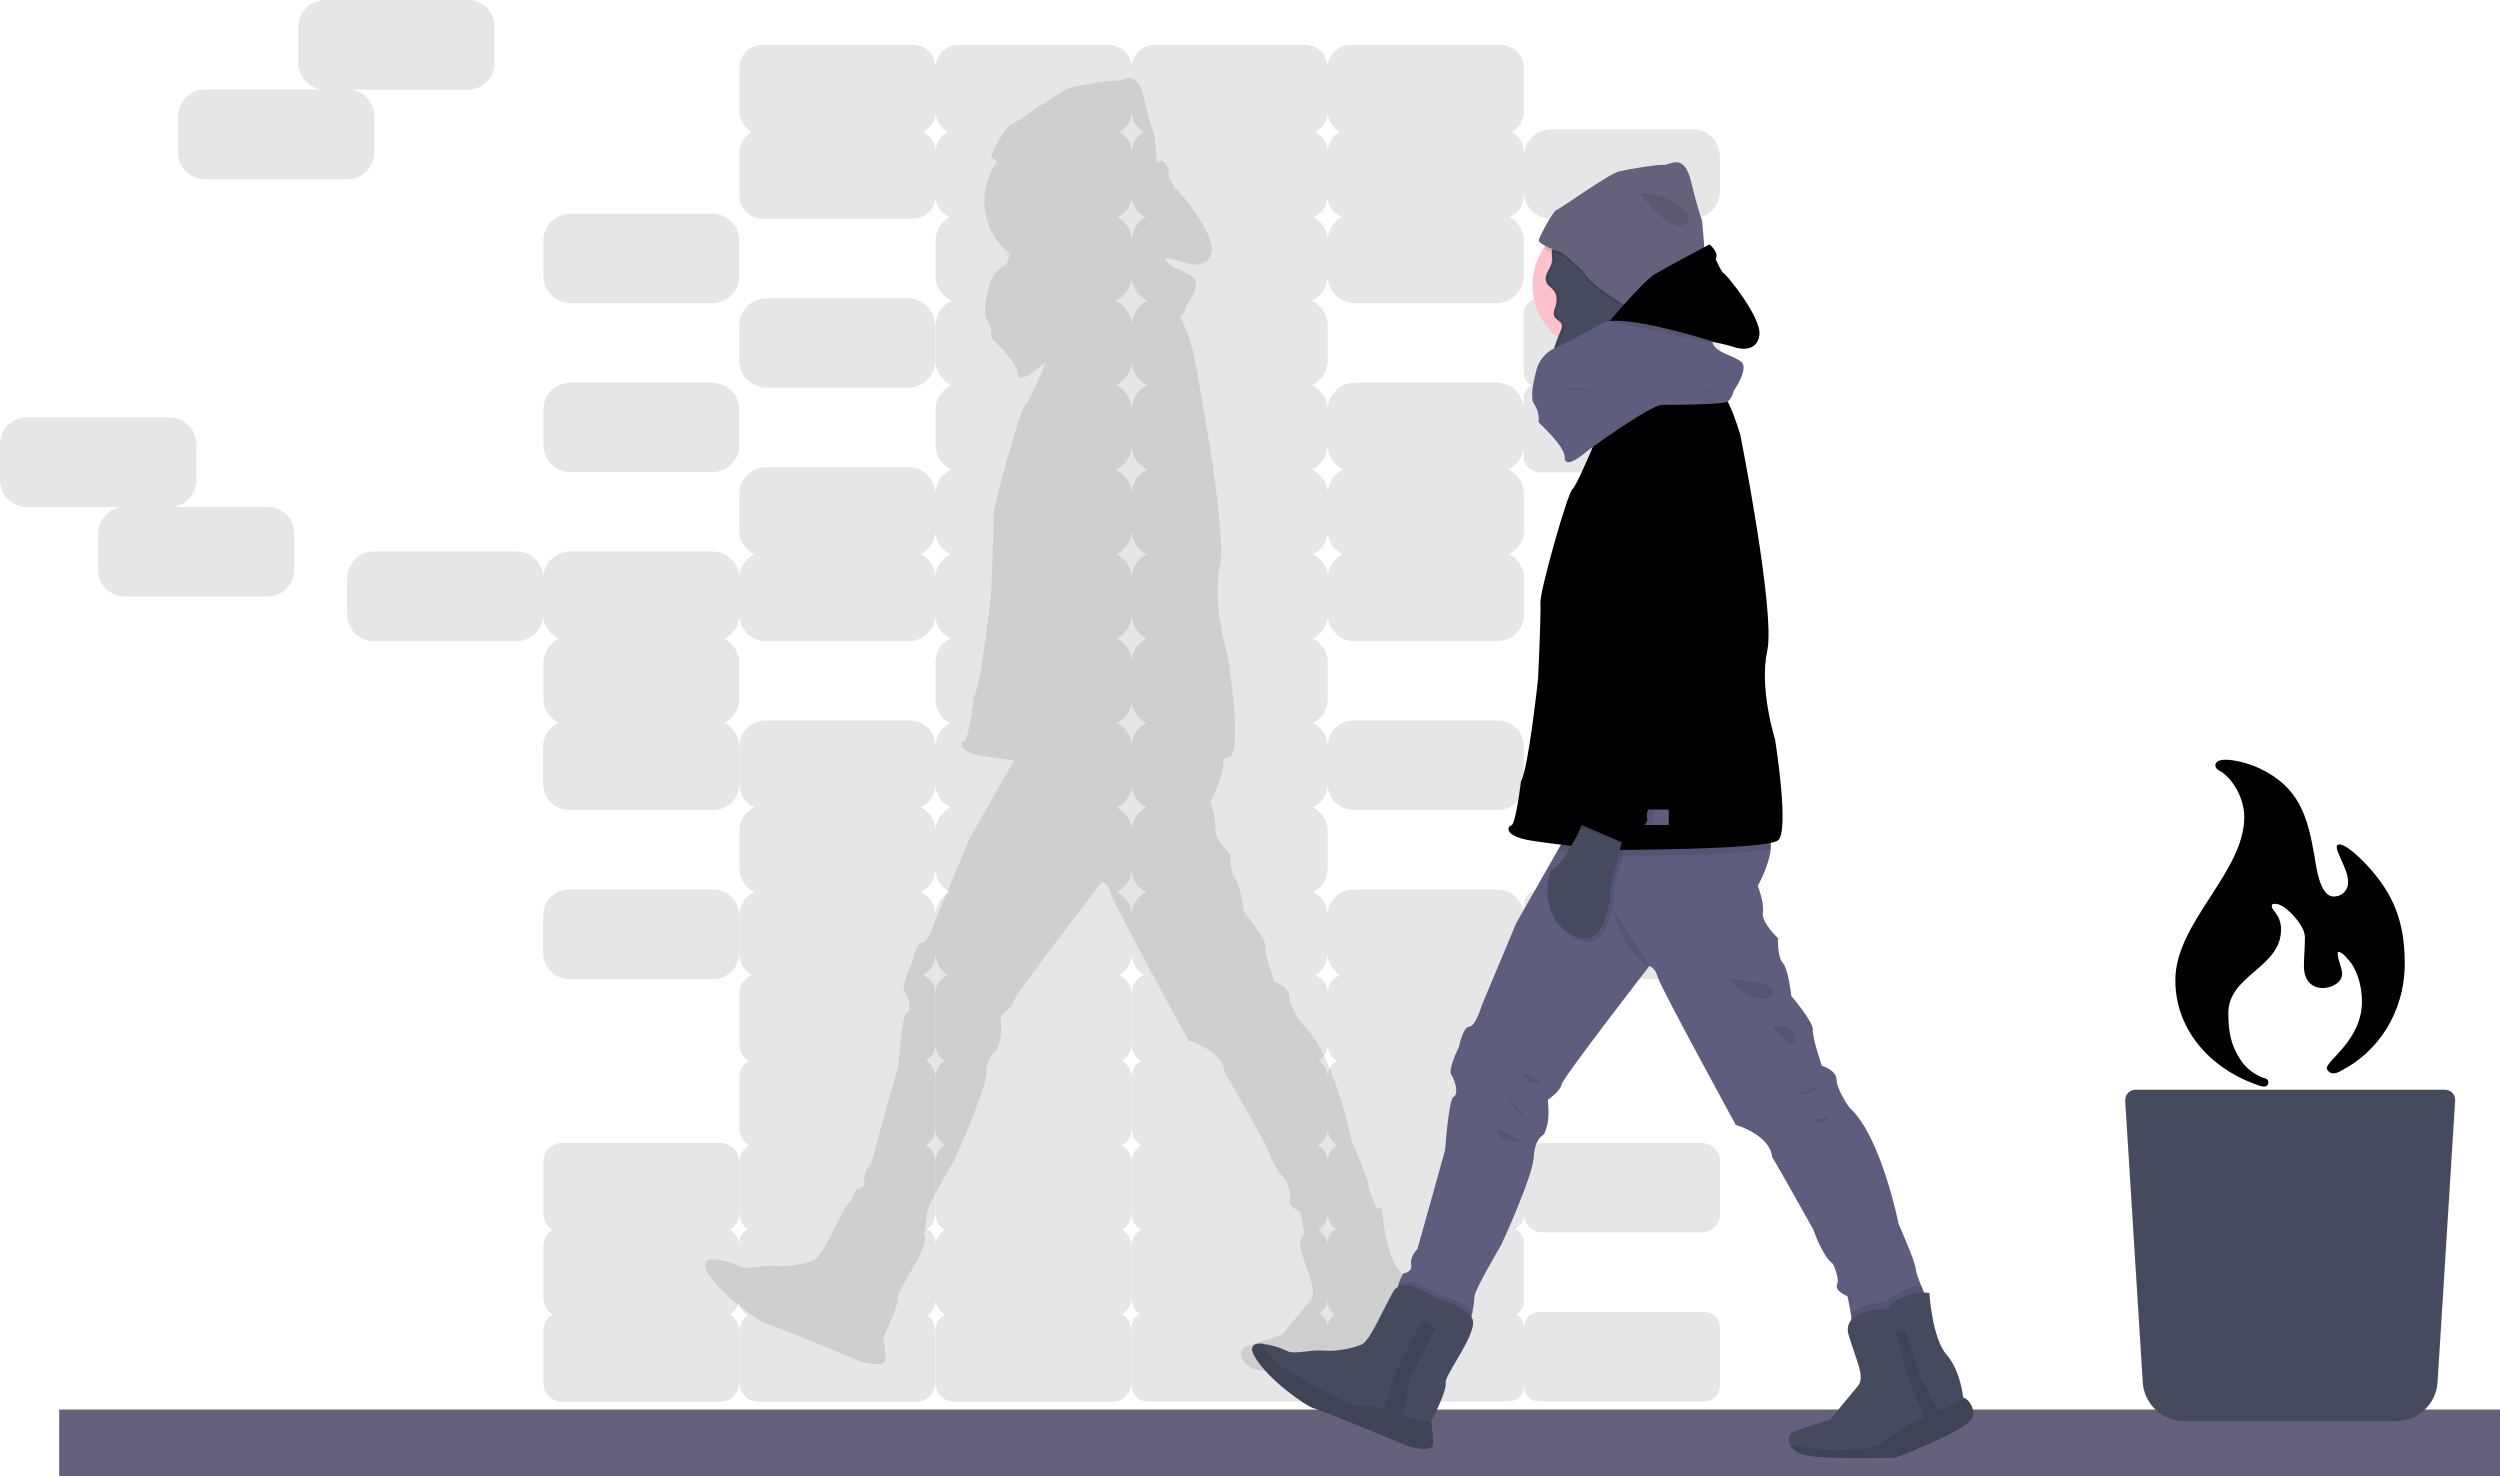 <?xml version="1.0" encoding="utf-8"?>
<!-- Generator: Adobe Illustrator 22.1.0, SVG Export Plug-In . SVG Version: 6.00 Build 0)  -->
<svg version="1.1" id="图层_1" xmlns="http://www.w3.org/2000/svg" xmlns:xlink="http://www.w3.org/1999/xlink" x="0px" y="0px"
	 viewBox="0 0 1081.2 638.5" enable-background="new 0 0 1081.2 638.5" xml:space="preserve">
<path fill="#65617D" d="M25.6,609.6h1055.6v28.9H25.6V609.6z"/>
<path opacity="0.1" d="M329.7,19.4h65c5.5,0,9.9,4.4,9.9,9.9v18.9c0,5.5-4.4,9.9-9.9,9.9h-65c-5.5,0-9.9-4.4-9.9-9.9
	V29.3C319.8,23.8,324.2,19.4,329.7,19.4z M414.5,19.4h65c5.5,0,9.9,4.4,9.9,9.9v18.9c0,5.5-4.4,9.9-9.9,9.9h-65
	c-5.5,0-9.9-4.4-9.9-9.9V29.3C404.6,23.8,409,19.4,414.5,19.4z M499.3,19.4h65c5.5,0,9.9,4.4,9.9,9.9v18.9c0,5.5-4.4,9.9-9.9,9.9
	h-65c-5.5,0-9.9-4.4-9.9-9.9V29.3C489.4,23.8,493.8,19.4,499.3,19.4z M584.1,19.4h65c5.5,0,9.9,4.4,9.9,9.9v18.9
	c0,5.5-4.4,9.9-9.9,9.9h-65c-5.5,0-9.9-4.4-9.9-9.9V29.3C574.2,23.8,578.6,19.4,584.1,19.4z M329.7,55.9h65c5.5,0,9.9,4.4,9.9,9.9
	v18.9c0,5.5-4.4,9.9-9.9,9.9h-65c-5.5,0-9.9-4.4-9.9-9.9V65.9C319.8,60.4,324.2,55.9,329.7,55.9z M414.5,55.9h65
	c5.5,0,9.9,4.4,9.9,9.9v18.9c0,5.5-4.4,9.9-9.9,9.9h-65c-5.5,0-9.9-4.4-9.9-9.9V65.9C404.6,60.4,409,55.9,414.5,55.9z M499.3,55.9
	h65c5.5,0,9.9,4.4,9.9,9.9v18.9c0,5.5-4.4,9.9-9.9,9.9h-65c-5.5,0-9.9-4.4-9.9-9.9V65.9C489.4,60.4,493.8,55.9,499.3,55.9z
	 M584.1,55.9h65c5.5,0,9.9,4.4,9.9,9.9v18.9c0,5.5-4.4,9.9-9.9,9.9h-65c-5.5,0-9.9-4.4-9.9-9.9V65.9
	C574.2,60.4,578.6,55.9,584.1,55.9z M246.7,92.4H308c6.5,0,11.8,5.3,11.8,11.8v15.1c0,6.5-5.3,11.8-11.8,11.8h-61.2
	c-6.5,0-11.8-5.3-11.8-11.8v-15.1C234.9,97.7,240.2,92.4,246.7,92.4z M416.4,92.4h61.2c6.5,0,11.8,5.3,11.8,11.8v15.1
	c0,6.5-5.3,11.8-11.8,11.8h-61.2c-6.5,0-11.8-5.3-11.8-11.8v-15.1C404.6,97.7,409.9,92.4,416.4,92.4z M501.2,92.4h61.2
	c6.5,0,11.8,5.3,11.8,11.8v15.1c0,6.5-5.3,11.8-11.8,11.8h-61.2c-6.5,0-11.8-5.3-11.8-11.8v-15.1C489.4,97.7,494.7,92.4,501.2,92.4z
	 M586,92.4h61.2c6.5,0,11.8,5.3,11.8,11.8v15.1c0,6.5-5.3,11.8-11.8,11.8H586c-6.5,0-11.8-5.3-11.8-11.8v-15.1
	C574.2,97.7,579.5,92.4,586,92.4z M331.5,129h61.2c6.5,0,11.8,5.3,11.8,11.8v15.1c0,6.5-5.3,11.8-11.8,11.8h-61.2
	c-6.5,0-11.8-5.3-11.8-11.8v-15.1C319.8,134.3,325,129,331.5,129z M416.4,129h61.2c6.5,0,11.8,5.3,11.8,11.8v15.1
	c0,6.5-5.3,11.8-11.8,11.8h-61.2c-6.5,0-11.8-5.3-11.8-11.8v-15.1C404.6,134.3,409.9,129,416.4,129z M501.2,129h61.2
	c6.5,0,11.8,5.3,11.8,11.8v15.1c0,6.5-5.3,11.8-11.8,11.8h-61.2c-6.5,0-11.8-5.3-11.8-11.8v-15.1C489.4,134.3,494.7,129,501.2,129z
	 M246.7,165.5H308c6.5,0,11.8,5.3,11.8,11.8v15.1c0,6.5-5.3,11.8-11.8,11.8h-61.2c-6.5,0-11.8-5.3-11.8-11.8v-15.1
	C234.9,170.8,240.2,165.5,246.7,165.5z M246.7,275.1H308c6.5,0,11.8,5.3,11.8,11.8v15.1c0,6.5-5.3,11.8-11.8,11.8h-61.2
	c-6.5,0-11.8-5.3-11.8-11.8v-15.1C234.9,280.4,240.2,275.1,246.7,275.1z M416.4,165.5h61.2c6.5,0,11.8,5.3,11.8,11.8v15.1
	c0,6.5-5.3,11.8-11.8,11.8h-61.2c-6.5,0-11.8-5.3-11.8-11.8v-15.1C404.6,170.8,409.9,165.5,416.4,165.5z M501.2,165.5h61.2
	c6.5,0,11.8,5.3,11.8,11.8v15.1c0,6.5-5.3,11.8-11.8,11.8h-61.2c-6.5,0-11.8-5.3-11.8-11.8v-15.1
	C489.4,170.8,494.7,165.5,501.2,165.5z M586,165.5h61.2c6.5,0,11.8,5.3,11.8,11.8v15.1c0,6.5-5.3,11.8-11.8,11.8H586
	c-6.5,0-11.8-5.3-11.8-11.8v-15.1C574.2,170.8,579.5,165.5,586,165.5z M670.8,55.9H732c6.5,0,11.8,5.3,11.8,11.8v15.1
	c0,6.5-5.3,11.8-11.8,11.8h-61.2c-6.5,0-11.8-5.3-11.8-11.8V67.7C659,61.2,664.3,55.9,670.8,55.9z M665.8,129h71.3
	c3.7,0,6.8,3,6.8,6.8V161c0,3.7-3,6.8-6.8,6.8h-71.3c-3.7,0-6.8-3-6.8-6.8v-25.2C659,132,662,129,665.8,129z M665.8,165.5h71.3
	c3.7,0,6.8,3,6.8,6.8v25.2c0,3.7-3,6.8-6.8,6.8h-71.3c-3.7,0-6.8-3-6.8-6.8v-25.2C659,168.5,662,165.5,665.8,165.5z M331.3,202.1
	H393c6.4,0,11.6,5.2,11.6,11.6v15.6c0,6.4-5.2,11.6-11.6,11.6h-61.7c-6.4,0-11.6-5.2-11.6-11.6v-15.6
	C319.8,207.3,324.9,202.1,331.3,202.1z M416.1,202.1h61.7c6.4,0,11.6,5.2,11.6,11.6v15.6c0,6.4-5.2,11.6-11.6,11.6h-61.7
	c-6.4,0-11.6-5.2-11.6-11.6v-15.6C404.6,207.3,409.7,202.1,416.1,202.1z M501,202.1h61.7c6.4,0,11.6,5.2,11.6,11.6v15.6
	c0,6.4-5.2,11.6-11.6,11.6H501c-6.4,0-11.6-5.2-11.6-11.6v-15.6C489.4,207.3,494.6,202.1,501,202.1z M585.8,202.1h61.7
	c6.4,0,11.6,5.2,11.6,11.6v15.6c0,6.4-5.2,11.6-11.6,11.6h-61.7c-6.4,0-11.6-5.2-11.6-11.6v-15.6
	C574.2,207.3,579.4,202.1,585.8,202.1z M246.5,238.5h61.7c6.4,0,11.6,5.2,11.6,11.6v15.6c0,6.4-5.2,11.6-11.6,11.6h-61.7
	c-6.4,0-11.6-5.2-11.6-11.6v-15.6C234.9,243.7,240.1,238.5,246.5,238.5z M161.7,238.5h61.7c6.4,0,11.6,5.2,11.6,11.6v15.6
	c0,6.4-5.2,11.6-11.6,11.6h-61.7c-6.4,0-11.6-5.2-11.6-11.6v-15.6C150.1,243.7,155.3,238.5,161.7,238.5z M140.6,0h61.7
	c6.4,0,11.6,5.2,11.6,11.6v15.6c0,6.4-5.2,11.6-11.6,11.6h-61.7c-6.4,0-11.6-5.2-11.6-11.6V11.6C129,5.2,134.2,0,140.6,0z
	 M88.6,38.7h61.7c6.4,0,11.6,5.2,11.6,11.6v15.6c0,6.4-5.2,11.6-11.6,11.6H88.6c-6.4,0-11.6-5.2-11.6-11.6V50.3
	C77,43.9,82.2,38.7,88.6,38.7z M11.6,180.5h61.7c6.4,0,11.6,5.2,11.6,11.6v15.6c0,6.4-5.2,11.6-11.6,11.6H11.6
	C5.2,219.2,0,214,0,207.7V192C0,185.7,5.2,180.5,11.6,180.5z M54,219.2h61.7c6.4,0,11.6,5.2,11.6,11.6v15.6
	c0,6.4-5.2,11.6-11.6,11.6H54c-6.4,0-11.6-5.2-11.6-11.6v-15.6C42.4,224.4,47.6,219.2,54,219.2z M331.3,238.5H393
	c6.4,0,11.6,5.2,11.6,11.6v15.6c0,6.4-5.2,11.6-11.6,11.6h-61.7c-6.4,0-11.6-5.2-11.6-11.6v-15.6
	C319.8,243.7,324.9,238.5,331.3,238.5z M416.1,238.5h61.7c6.4,0,11.6,5.2,11.6,11.6v15.6c0,6.4-5.2,11.6-11.6,11.6h-61.7
	c-6.4,0-11.6-5.2-11.6-11.6v-15.6C404.6,243.7,409.7,238.5,416.1,238.5z M501,238.5h61.7c6.4,0,11.6,5.2,11.6,11.6v15.6
	c0,6.4-5.2,11.6-11.6,11.6H501c-6.4,0-11.6-5.2-11.6-11.6v-15.6C489.4,243.7,494.6,238.5,501,238.5z M585.8,238.5h61.7
	c6.4,0,11.6,5.2,11.6,11.6v15.6c0,6.4-5.2,11.6-11.6,11.6h-61.7c-6.4,0-11.6-5.2-11.6-11.6v-15.6
	C574.2,243.7,579.4,238.5,585.8,238.5z M415.8,275.1h62.4c6.2,0,11.2,5,11.2,11.2v16.3c0,6.2-5,11.2-11.2,11.2h-62.4
	c-6.2,0-11.2-5-11.2-11.2v-16.3C404.6,280.2,409.6,275.1,415.8,275.1z M500.6,275.1H563c6.2,0,11.2,5,11.2,11.2v16.3
	c0,6.2-5,11.2-11.2,11.2h-62.4c-6.2,0-11.2-5-11.2-11.2v-16.3C489.4,280.2,494.4,275.1,500.6,275.1z M246.1,311.6h62.4
	c6.2,0,11.2,5,11.2,11.2v16.3c0,6.2-5,11.2-11.2,11.2h-62.4c-6.2,0-11.2-5-11.2-11.2v-16.3C234.9,316.6,239.9,311.6,246.1,311.6z
	 M331,311.6h62.4c6.2,0,11.2,5,11.2,11.2v16.3c0,6.2-5,11.2-11.2,11.2H331c-6.2,0-11.2-5-11.2-11.2v-16.3
	C319.8,316.6,324.8,311.6,331,311.6z M331,348.1h62.4c6.2,0,11.2,5,11.2,11.2v16.3c0,6.2-5,11.2-11.2,11.2H331
	c-6.2,0-11.2-5-11.2-11.2v-16.3C319.8,353.2,324.8,348.1,331,348.1z M415.8,311.6h62.4c6.2,0,11.2,5,11.2,11.2v16.3
	c0,6.2-5,11.2-11.2,11.2h-62.4c-6.2,0-11.2-5-11.2-11.2v-16.3C404.6,316.6,409.6,311.6,415.8,311.6z M500.6,311.6H563
	c6.2,0,11.2,5,11.2,11.2v16.3c0,6.2-5,11.2-11.2,11.2h-62.4c-6.2,0-11.2-5-11.2-11.2v-16.3C489.4,316.6,494.4,311.6,500.6,311.6z
	 M585.4,311.6h62.4c6.2,0,11.2,5,11.2,11.2v16.3c0,6.2-5,11.2-11.2,11.2h-62.4c-6.2,0-11.2-5-11.2-11.2v-16.3
	C574.2,316.6,579.2,311.6,585.4,311.6z M415.8,348.2h62.4c6.2,0,11.2,5,11.2,11.2v16.3c0,6.2-5,11.2-11.2,11.2h-62.4
	c-6.2,0-11.2-5-11.2-11.2v-16.3C404.6,353.2,409.6,348.2,415.8,348.2z M500.6,348.2H563c6.2,0,11.2,5,11.2,11.2v16.3
	c0,6.2-5,11.2-11.2,11.2h-62.4c-6.2,0-11.2-5-11.2-11.2v-16.3C489.4,353.2,494.4,348.2,500.6,348.2z M246.1,384.7h62.4
	c6.2,0,11.2,5,11.2,11.2v16.3c0,6.2-5,11.2-11.2,11.2h-62.4c-6.2,0-11.2-5-11.2-11.2v-16.3C234.9,389.7,239.9,384.7,246.1,384.7z
	 M331,384.7h62.4c6.2,0,11.2,5,11.2,11.2v16.3c0,6.2-5,11.2-11.2,11.2H331c-6.2,0-11.2-5-11.2-11.2v-16.3
	C319.8,389.7,324.8,384.7,331,384.7z M415.8,384.7h62.4c6.2,0,11.2,5,11.2,11.2v16.3c0,6.2-5,11.2-11.2,11.2h-62.4
	c-6.2,0-11.2-5-11.2-11.2v-16.3C404.6,389.7,409.6,384.7,415.8,384.7z M500.6,384.7H563c6.2,0,11.2,5,11.2,11.2v16.3
	c0,6.2-5,11.2-11.2,11.2h-62.4c-6.2,0-11.2-5-11.2-11.2v-16.3C489.4,389.7,494.4,384.7,500.6,384.7z M585.4,384.7h62.4
	c6.2,0,11.2,5,11.2,11.2v16.3c0,6.2-5,11.2-11.2,11.2h-62.4c-6.2,0-11.2-5-11.2-11.2v-16.3C574.2,389.7,579.2,384.7,585.4,384.7z
	 M665.8,384.7h71.3c3.7,0,6.8,3,6.8,6.8v25.2c0,3.7-3,6.8-6.8,6.8h-71.3c-3.7,0-6.8-3-6.8-6.8v-25.2
	C659,387.7,662,384.7,665.8,384.7z M327.9,421.3h68.5c4.5,0,8.1,3.6,8.1,8.1v22.4c0,4.5-3.6,8.1-8.1,8.1h-68.5
	c-4.5,0-8.1-3.6-8.1-8.1v-22.4C319.8,424.9,323.4,421.3,327.9,421.3z M412.7,421.3h68.5c4.5,0,8.1,3.6,8.1,8.1v22.4
	c0,4.5-3.6,8.1-8.1,8.1h-68.5c-4.5,0-8.1-3.6-8.1-8.1v-22.4C404.6,424.9,408.2,421.3,412.7,421.3z M497.5,421.3h68.5
	c4.5,0,8.2,3.6,8.2,8.1v22.4c0,4.5-3.6,8.1-8.2,8.1h-68.5c-4.5,0-8.1-3.6-8.1-8.1v-22.4C489.4,424.9,493,421.3,497.5,421.3z
	 M582.4,421.3h68.5c4.5,0,8.2,3.6,8.2,8.1v22.4c0,4.5-3.6,8.1-8.2,8.1h-68.5c-4.5,0-8.2-3.6-8.2-8.1v-22.4
	C574.2,424.9,577.8,421.3,582.4,421.3z M327.9,457.7h68.5c4.5,0,8.1,3.6,8.1,8.1v22.4c0,4.5-3.6,8.1-8.1,8.1h-68.5
	c-4.5,0-8.1-3.6-8.1-8.1v-22.4C319.8,461.4,323.4,457.7,327.9,457.7z M412.7,457.7h68.5c4.5,0,8.1,3.6,8.1,8.1v22.4
	c0,4.5-3.6,8.1-8.1,8.1h-68.5c-4.5,0-8.1-3.6-8.1-8.1v-22.4C404.6,461.4,408.2,457.7,412.7,457.7z M497.5,457.7h68.5
	c4.5,0,8.2,3.6,8.2,8.1v22.4c0,4.5-3.6,8.1-8.2,8.1h-68.5c-4.5,0-8.1-3.6-8.1-8.1v-22.4C489.4,461.4,493,457.7,497.5,457.7z
	 M582.4,457.7h68.5c4.5,0,8.2,3.6,8.2,8.1v22.4c0,4.5-3.6,8.1-8.2,8.1h-68.5c-4.5,0-8.2-3.6-8.2-8.1v-22.4
	C574.2,461.4,577.8,457.7,582.4,457.7z M243.1,494.3h68.5c4.5,0,8.1,3.6,8.1,8.1v22.4c0,4.5-3.6,8.2-8.1,8.2h-68.5
	c-4.5,0-8.1-3.6-8.1-8.2v-22.4C234.9,498,238.6,494.3,243.1,494.3z M327.9,494.3h68.5c4.5,0,8.1,3.6,8.1,8.1v22.4
	c0,4.5-3.6,8.2-8.1,8.2h-68.5c-4.5,0-8.1-3.6-8.1-8.2v-22.4C319.8,498,323.4,494.3,327.9,494.3z M412.7,494.3h68.5
	c4.5,0,8.1,3.6,8.1,8.1v22.4c0,4.5-3.6,8.2-8.1,8.2h-68.5c-4.5,0-8.1-3.6-8.1-8.2v-22.4C404.6,498,408.2,494.3,412.7,494.3z
	 M497.5,494.3h68.5c4.5,0,8.2,3.6,8.2,8.1v22.4c0,4.5-3.6,8.2-8.2,8.2h-68.5c-4.5,0-8.1-3.6-8.1-8.2v-22.4
	C489.4,498,493,494.3,497.5,494.3z M582.4,494.3h68.5c4.5,0,8.2,3.6,8.2,8.1v22.4c0,4.5-3.6,8.2-8.2,8.2h-68.5
	c-4.5,0-8.2-3.6-8.2-8.2v-22.4C574.2,498,577.8,494.3,582.4,494.3z M243.1,530.8h68.5c4.5,0,8.1,3.6,8.1,8.2v22.4
	c0,4.5-3.6,8.2-8.1,8.2h-68.5c-4.5,0-8.1-3.6-8.1-8.2v-22.4C234.9,534.4,238.6,530.8,243.1,530.8z M326.5,530.8h71.3
	c3.7,0,6.8,3,6.8,6.8v25.2c0,3.7-3,6.8-6.8,6.8h-71.3c-3.7,0-6.8-3-6.8-6.8v-25.2C319.8,533.8,322.8,530.8,326.5,530.8z
	 M412.7,530.8h68.5c4.5,0,8.1,3.6,8.1,8.2v22.4c0,4.5-3.6,8.2-8.1,8.2h-68.5c-4.5,0-8.1-3.6-8.1-8.2v-22.4
	C404.6,534.4,408.2,530.8,412.7,530.8z M497.5,530.8h68.5c4.5,0,8.2,3.6,8.2,8.2v22.4c0,4.5-3.6,8.2-8.2,8.2h-68.5
	c-4.5,0-8.1-3.6-8.1-8.2v-22.4C489.4,534.4,493,530.8,497.5,530.8z M580.8,530.8h71.6c3.6,0,6.6,3,6.6,6.6v25.5c0,3.6-3,6.6-6.6,6.6
	h-71.6c-3.6,0-6.6-3-6.6-6.6v-25.5C574.2,533.7,577.2,530.8,580.8,530.8z M243.1,567.4h68.5c4.5,0,8.1,3.6,8.1,8.2V598
	c0,4.5-3.6,8.2-8.1,8.2h-68.5c-4.5,0-8.1-3.6-8.1-8.2v-22.4C234.9,571,238.6,567.4,243.1,567.4z M327.9,567.4h68.5
	c4.5,0,8.1,3.6,8.1,8.2V598c0,4.5-3.6,8.2-8.1,8.2h-68.5c-4.5,0-8.1-3.6-8.1-8.2v-22.4C319.8,571,323.4,567.4,327.9,567.4z
	 M412.7,567.4h68.5c4.5,0,8.1,3.6,8.1,8.2V598c0,4.5-3.6,8.2-8.1,8.2h-68.5c-4.5,0-8.1-3.6-8.1-8.2v-22.4
	C404.6,571,408.2,567.4,412.7,567.4z M496,567.4h71.6c3.6,0,6.6,3,6.6,6.6v25.5c0,3.6-3,6.6-6.6,6.6H496c-3.6,0-6.6-3-6.6-6.6V574
	C489.4,570.3,492.3,567.4,496,567.4z M580.8,567.4h71.6c3.6,0,6.6,3,6.6,6.6v25.5c0,3.6-3,6.6-6.6,6.6h-71.6c-3.6,0-6.6-3-6.6-6.6
	V574C574.2,570.3,577.2,567.4,580.8,567.4z M667.2,494.3h68.5c4.5,0,8.2,3.6,8.2,8.1v22.4c0,4.5-3.6,8.2-8.2,8.2h-68.5
	c-4.5,0-8.2-3.6-8.2-8.2v-22.4C659,498,662.7,494.3,667.2,494.3z M665.6,567.4h71.6c3.6,0,6.6,3,6.6,6.6v25.5c0,3.6-3,6.6-6.6,6.6
	h-71.6c-3.6,0-6.6-3-6.6-6.6V574C659,570.3,662,567.4,665.6,567.4z"/>
<path opacity="0.1" fill="#FF6347" enable-background="new    " d="M749.6,235.3c0,0.8,0.1,1.5,0.2,2.3
	C749.6,236.9,749.6,236.1,749.6,235.3z M759,250.9c-1.4-0.7-2.6-1.6-3.8-2.6C756.4,249.3,757.7,250.2,759,250.9z"/>
<path opacity="0.1" enable-background="new    " d="M613.1,568.3c-0.2-0.2-0.5-0.4-0.8-0.5c0,0-1-11.4-7.2-18.5s-7.4-26.6-7.4-26.6
	c-0.8-0.1-1.6-0.2-2.3-0.2c-0.3-0.6-0.7-1.6-1.2-2.7c-1-2.5-2.3-5.7-2.4-7.4c-0.2-3-7.4-19.4-7.4-19.4s-7.6-38.2-21.4-50.3
	c0,0-5.5-7.8-5.5-12s-6.4-6.1-6.4-6.1s-4.2-12.3-3.9-15.6s-9.3-14.6-9.3-14.6s-1.3-11.4-3.7-14.3s-2-10.6-2-10.6s-7.2-6.7-6.6-11.1
	s-2.2-11.6-2.2-11.6s5-8.8,5.6-16c0.1-0.9,0.1-1.8,0-2.7c1.1-0.2,2.2-0.5,3.2-1.1c5-4.2-1.2-43.4-1.2-43.4s-6.9-22-3.4-38.5
	s-11.6-93.1-11.6-93.1s-2.4-8.8-5.1-13.9c-0.2-0.3-0.3-0.6-0.5-0.9c1.9-1.4,2.5-4.6,2.5-4.6s7.3-10.1,3-13
	c-3.9-2.6-10.2-3.7-11.9-7.5c-0.1-0.2-0.2-0.5-0.2-0.7c4.1,0.9,7.6,1.7,8.7,2.1c3,1.1,10.5,2.5,11.6-5s-13.9-25.9-15.3-26.6
	s-3.6-6.3-3.6-6.3c1.6-2.9-2.7-6.3-2.7-6.3l-2.2,1.2c-0.3-5.4-0.9-11.5-0.9-11.5s-1.7-3.8-4.7-16.8s-9.4-7-11.7-7.3
	s-14.7,1.7-19.4,2.8s-25.5,16.3-27,16.6s-7.2,10.8-7.9,13c-0.2,0.8,1,1.7,2.6,2.6c-0.2,0.3-0.5,0.6-0.7,1c-8.5,12.6-5.7,29.6,6.3,39
	c-0.4,0.9-0.7,1.7-1,2.6c-0.2,0.6-0.3,1.1-0.5,1.7c-3.8,1.8-6.5,5.1-7.6,9.2c-1.4,5.3-2.8,12.2-1.1,14.7c1.6,2.3,2.3,5.1,2,7.9
	c0.1,0.7,11.3,10.1,11.3,15.3s7.4-0.9,8.8-2c0.3-0.2,1.6-1.2,3.5-2.6l-0.8,1.9c-2.8,6.5-6.8,15.6-8.1,16.5
	c-2,1.5-14.1,44.1-13.8,49.1s-1,32.7-1,32.7s-4.2,39.4-7.4,44.4c0,0-2.2,18.7-4.2,19.2s-2.9,4.5,7.8,6.4c3.6,0.6,8.6,1.3,13.8,1.9
	l-1.4,2.5l-17.9,31.4l-15,35.8c0,0-2.7,9.1-5.4,9.1s-4.5,8.9-4.5,8.9s-4.9,9.6-3.2,12s3.2,8.6,1,9.4s-3.7,23-3.7,23l-12,42.9
	c0,0-3.4,3-2.7,6.6s-3.4,3.9-3.4,3.9c-0.9,1.6-1.7,3.3-2.2,5c0,0.2-0.1,0.4-0.1,0.5c-1,0.4-1.8,1.1-2.3,2.1
	c-4,6.9-10.1,21.2-13.6,22.9s-10.9,3.2-16.7,2.7s-12.8,1.9-15.8,0.1c-3.3-1.6-6.8-2.6-10.5-3c-3.5-0.2-5.9,1-3.2,5.7
	c5.7,9.7,21.9,21.2,25.6,22.2s35.7,14.1,39,15.7s11.9,3,12.3,0s-0.9-9.8-0.9-9.8c0,0,0-0.1,0-0.1c0.6-1.2,6.7-13.5,6.2-16.9
	c-0.5-3.5,14.8-22.5,11.4-28.1c0,0,0.2-1.1,0.5-2.5c0.4-2.2,0.7-4.5,0.9-6.7c0-2.5,11.6-22.2,11.6-22.2s13.5-29.3,14-37.7
	s4.2-9.8,4.2-9.8s0.7-0.7,1.7-4.5s0.2-10.6,0.2-10.6s5.7-4,5.9-6.6s38-51.3,38-51.3s2.5,0.5,3.7,4.9S514,450,514,450
	s14.6,4.2,15.7,13.8l6.1,10.6l11.8,21c0,0,3.7,11.1,8.4,14.6c0,0,3,6.1,1.8,8.9s4.5,5.1,4.5,5.1s0.9,4.5,1.4,7.6
	c0.1,0.8,0.2,1.6,0.2,2.4c-1.6,1.8-2.1,4.4-1.3,6.7c3.4,11.3,7.4,18.2,4,22s-12.1,14.6-12.1,14.6s-13,3.9-15.8,5
	c-1.8,0.7-2.7,3.3-1.4,5.7c1.2,1.9,3,3.4,5.1,4c7.2,2.7,40.5,1.5,40.5,1.5s32-11.9,33.3-17.5C617.4,572.1,614.6,569.3,613.1,568.3
	L613.1,568.3z"/>
<path fill="#FDC2CC" d="M720.4,123.4c0,0.8,0,1.6-0.1,2.4c-1.4,15.9-15.4,27.6-31.2,26.2c-15.9-1.4-27.6-15.4-26.2-31.2
	c1.4-15.9,15.4-27.6,31.2-26.2C709,95.9,720.5,108.5,720.4,123.4z"/>
<path fill="#464A5F" d="M671.2,108.8c-0.2,1.3,0.2,2.6,0.1,3.9c-0.2,1.7-1.1,3.2-1.9,4.7s-1.3,3.4-0.5,4.9c0.6,1.3,2,2,3,3.2
	c1.5,1.8,1.6,4.5,0.9,6.7c-0.5,1.6-1.3,3.4-0.4,4.9c0.7,1.3,2.5,1.7,3,3.1c0.2,0.9,0.1,1.8-0.3,2.6c-0.8,2.1-1.8,4-2.4,6.1
	c-0.8,2.1-0.9,4.3-0.3,6.4c0.1,0.3,0.2,0.5,0.4,0.7c0.3,0.2,0.6,0.3,1,0.3l2.8,0.3c1.1,0.1,2.4,0.1,3-0.9c0.3-0.5,0.3-1.1,0.7-1.4
	s1.3,0.2,1.7,0.7c2.8,2.8,6.4,4.5,10.3,5c1,0.2,2.1,0.1,3-0.5c0.8-0.6,1.2-1.6,2-2.2c1.8-1.4,4.6,0.2,6.7-0.7
	c1.9-0.8,2.6-3.1,2.7-5.1s-0.2-4.2,0.7-6c0.8-1.2,1.6-2.4,2.6-3.4c1.5-2.4,2.1-5.2,1.7-8c-0.5-2.7-1.3-5.4-2.5-7.9
	c-1.9-4.4-4.1-8.8-7.7-12c-0.8-0.6-1.5-1.3-2.2-2.1c-1.6-2.3-1.2-5.6-3-7.8c-1.5-1.7-3.9-2.1-6.2-2.1c-3.1,0-6.2,0.8-9,2.1
	c-0.9,0.4-1.8,0.8-2.7,1c-1.8,0.3-2.6-1.2-4.3-0.4C672.5,105.7,671.4,107.1,671.2,108.8L671.2,108.8z"/>
<path opacity="0.1" enable-background="new    " d="M679.7,105.5c0.9-0.2,1.9-0.5,2.7-1c2.7-1.2,5.7-1.9,8.7-2h-1
	c-3.1,0-6.2,0.8-9,2.1c-0.8,0.4-1.7,0.8-2.5,1C678.9,105.7,679.3,105.6,679.7,105.5z M677.8,156.7l-2.8-0.3c-0.4,0-0.7-0.1-1-0.3
	c-0.2-0.2-0.3-0.4-0.4-0.7c-0.6-2.1-0.4-4.4,0.3-6.4c0.7-2.1,1.7-4,2.4-6.1c0.4-0.8,0.5-1.7,0.3-2.6c-0.5-1.4-2.3-1.8-3-3.1
	c-0.9-1.4,0-3.3,0.4-4.9c0.7-2.3,0.6-4.9-0.9-6.7c-0.9-1.1-2.3-1.8-3-3.2c-0.8-1.5-0.2-3.4,0.5-4.9s1.7-3,1.9-4.8
	c0.1-1.3-0.3-2.6-0.1-3.9c0.2-1.6,1.3-3.1,2.8-3.7c0.1,0,0.2-0.1,0.3-0.1c-0.5-0.2-1.1-0.1-1.7,0.1c-1.5,0.7-2.6,2.1-2.8,3.7
	c-0.2,1.3,0.2,2.6,0.1,3.9c-0.2,1.7-1.1,3.2-1.9,4.8s-1.3,3.4-0.5,4.9c0.6,1.3,2,2,3,3.2c1.5,1.8,1.6,4.5,0.9,6.7
	c-0.5,1.6-1.3,3.4-0.4,4.9c0.7,1.3,2.5,1.7,3,3.1c0.2,0.9,0.1,1.8-0.3,2.6c-0.8,2.1-1.8,4-2.4,6.1c-0.8,2.1-0.9,4.3-0.3,6.4
	c0.1,0.3,0.2,0.5,0.4,0.7c0.3,0.2,0.6,0.3,1,0.3l2.8,0.3C677,156.7,677.4,156.7,677.8,156.7L677.8,156.7z M693.6,160.2
	c-3.9-0.5-7.5-2.2-10.3-5c-0.5-0.5-1.2-1-1.7-0.7c-0.1,0-0.1,0.1-0.2,0.2c0.2,0.2,0.4,0.3,0.6,0.5c2.8,2.8,6.4,4.5,10.3,5
	c0.5,0.1,1.1,0.1,1.6,0H693.6z M700.1,157c0.9,0.1,1.8,0.1,2.8,0.1C702,156.9,701,156.9,700.1,157z"/>
<path fill="#5F5D7E" d="M832.4,559.6c-1.8,9.9-32.3,11.6-31.8,11.3c0.1-0.9,0.1-1.8-0.2-2.7c-0.4-3-1.4-7.6-1.4-7.6
	s-5.7-2.2-4.5-5.1s-1.8-8.9-1.8-8.9c-4.7-3.5-8.4-14.7-8.4-14.7l-11.8-21l-6.1-10.6c-1-9.6-15.7-13.8-15.7-13.8
	s-32.5-59.4-33.7-63.8s-3.7-4.9-3.7-4.9s-37.8,48.8-38,51.3s-5.9,6.6-5.9,6.6s0.8,6.7-0.2,10.6s-1.7,4.5-1.7,4.5s-3.7,1.4-4.2,9.8
	s-14,37.7-14,37.7s-11.6,19.7-11.6,22.2c-0.1,2.3-0.4,4.5-0.9,6.7c-0.3,1.4-0.5,2.5-0.5,2.5s-28.9-10.8-31.1-11.6
	c-0.8-0.3-0.8-1.3-0.5-2.4c0.5-1.7,1.3-3.4,2.2-5c0,0,4-0.3,3.4-3.9s2.7-6.6,2.7-6.6l12-42.9c0,0,1.5-22.2,3.7-23s0.7-7.1-1-9.4
	s3.2-12,3.2-12s1.8-8.9,4.5-8.9s5.4-9.1,5.4-9.1l15-35.8l17.9-31.4l3.8-6.6c0,0,75.4-6.7,84.7-2.4c3.1,1.5,3.9,4.7,3.6,8.4
	c-0.6,7.2-5.6,16-5.6,16s2.9,7.3,2.2,11.6s6.6,11.1,6.6,11.1s-0.5,7.8,2,10.6s3.7,14.3,3.7,14.3s9.6,11.3,9.3,14.6
	s3.9,15.6,3.9,15.6s6.4,1.9,6.4,6.1s5.5,12,5.5,12c13.7,12.1,21.3,50.3,21.3,50.3s7.2,16.3,7.4,19.3c0.1,1.7,1.3,4.9,2.4,7.4
	C831.7,558.1,832.4,559.6,832.4,559.6L832.4,559.6z"/>
<path opacity="0.1" enable-background="new    " d="M720.4,123.4c0,0.8,0,1.6-0.1,2.4c-3.4,1.8-6.8,3.5-9.6,4.9
	c-4,2-6.8,3.4-6.8,3.4s-14.7-9-17.4-13.1s-11-10.4-11-10.4s-2.1-0.6-4.3-1.5c-1.3-0.5-2.5-1.1-3.7-1.7c9-13.3,27-16.7,40.3-7.7
	C715.6,104.9,720.4,113.9,720.4,123.4L720.4,123.4z"/>
<path fill="#65617D" d="M675.5,109.2c0,0-10.7-3.3-10-5.5s6.3-12.7,7.8-13s22.3-15.5,27-16.6s17.2-3.1,19.4-2.8s8.6-5.7,11.7,7.3
	s4.7,16.8,4.7,16.8s1.8,16.9,0.8,19.3s-33.1,18.1-33.1,18.1s-14.7-9-17.4-13.1S675.5,109.2,675.5,109.2L675.5,109.2z"/>
<path opacity="0.1" enable-background="new    " d="M765.8,367.2c-14.5,3.1-70.3,3.1-70.3,3.1s-11.3-1.1-21.8-2.5l3.8-6.6
	c0,0,75.4-6.7,84.7-2.4C765.4,360.3,766.1,363.5,765.8,367.2z"/>
<path d="M769,363.4c-5,4.2-73.4,4.2-73.4,4.2s-23.6-2.4-34.2-4.2s-9.8-5.9-7.8-6.4s4.2-19.2,4.2-19.2
	c3.2-5.1,7.4-44.4,7.4-44.4s1.3-27.6,1-32.7c-0.3-5.1,11.8-47.6,13.8-49.1c1.3-1,5.3-10,8.1-16.5c1.6-3.8,2.8-6.7,2.8-6.7
	c8.6-15.5,50.8-19.2,54.2-17.2c1.1,0.9,2,2,2.5,3.3c2.6,5.1,5.1,13.8,5.1,13.8s15.2,76.6,11.6,93.1s3.4,38.5,3.4,38.5
	S774,359.2,769,363.4L769,363.4z"/>
<path fill="#5F5D7E" d="M706.5,350.1h15.2v6.7h-15.2V350.1z"/>
<path opacity="0.1" enable-background="new    " d="M683.5,362.7c0,0-7.8,14-10.4,14.5s-6.6,21.7,8.9,29s16-21.7,16-21.7l6.2-24.4
	l-16.8-6.2L683.5,362.7z"/>
<path fill="#464A5F" d="M682.1,361.3c0,0-7.7,14-10.4,14.5s-6.6,21.7,8.9,28.9s16-21.7,16-21.7l6.2-24.4l-16.8-6.2L682.1,361.3z"/>
<path opacity="0.1" enable-background="new    " d="M747.3,423.4c0,0,12.1,13,18.7,7.2S747.3,423.4,747.3,423.4z M766.3,443.6
	c0,0,9.9,12.5,10.1,5.7S766.3,443.6,766.3,443.6z M776.4,473.3c0,0,7.1,0.5,9.6-3.2L776.4,473.3z M783.4,484.4c0,0,4.7,2.5,7.9-1.3
	L783.4,484.4z M698,394c0,0,3,17.2,15.5,23.9L698,394z M647.8,488.3c0,0-1.5,4.4,6.9,5.6S647.8,488.3,647.8,488.3z M651.7,473.3
	c0,0,5.5,10.4,7.7,9.7L651.7,473.3z M658.7,464.1c0,0,1.7,4.8,5.9,4.3S658.7,464.1,658.7,464.1z M637,567.3
	c-0.3,1.4-0.5,2.5-0.5,2.5s-29-10.8-31.1-11.6c-0.8-0.3-0.8-1.3-0.5-2.4c4.9-4.3,16.2,3.6,16.2,3.6S632.6,562.5,637,567.3z"/>
<path fill="#464A5F" d="M618.9,614.9C618.9,614.9,618.9,614.9,618.9,614.9c0,0.1,1.2,6.8,0.8,9.9s-8.9,1.5-12.3,0
	s-35.3-14.7-39-15.7s-19.9-12.5-25.6-22.2c-2.8-4.7-0.4-6,3.2-5.7c3.6,0.4,7.2,1.4,10.5,3c3,1.8,10.1-0.6,15.8-0.1s13.1-1,16.7-2.7
	s9.6-16,13.6-22.9s17.2,2.4,17.2,2.4s13.4,3.5,16.8,9.1s-12,24.6-11.4,28.1S619.5,613.6,618.9,614.9L618.9,614.9z"/>
<path fill="#464A5F" d="M619.7,624.7c-0.3,3-8.9,1.5-12.3,0s-35.3-14.7-39-15.7s-19.9-12.5-25.6-22.2c-2.8-4.7-0.4-6,3.2-5.7
	c1.9,4.1,4.9,7.5,8.6,10c9.9,7,31.5,16.9,31.5,16.9s12.1-0.5,17.7,3c3.7,2.3,10.8,3.3,15.2,3.8c0,0,0,0.1,0,0.1
	C618.9,614.9,620,621.7,619.7,624.7L619.7,624.7z"/>
<path fill="#464A5F" d="M615,570.9c0,0-12,22.7-12,24.2s-4.7,15.7-4.7,15.7l8.3,3.4l3.1-18.2l11.1-21.9L615,570.9z"/>
<path opacity="0.1" enable-background="new    " d="M832.4,559.6c-1.8,9.9-32.3,11.6-31.8,11.3c0.1-0.9,0.1-1.8-0.2-2.7
	c4-4.9,15.2-4.9,15.2-4.9c4-4.2,9.5-6.7,15.3-7C831.7,558.1,832.4,559.6,832.4,559.6L832.4,559.6z"/>
<path fill="#464A5F" d="M853.1,612.8c-1.3,5.6-33.3,17.5-33.3,17.5s-33.3,1.2-40.5-1.5c-2.2-0.6-4-2.1-5.1-4c-1.3-2.5-0.3-5,1.4-5.7
	c2.9-1.2,15.8-5,15.8-5s8.8-10.8,12.1-14.7s-0.7-10.8-4-22s16.1-11.3,16.1-11.3c8.8-8.9,18.8-6.9,18.8-6.9s1.2,19.5,7.4,26.6
	s7.2,18.5,7.2,18.5c0.3,0.2,0.5,0.3,0.8,0.5C851.3,605.8,854.1,608.6,853.1,612.8L853.1,612.8z"/>
<path fill="#464A5F" d="M853.1,612.8c-1.3,5.6-33.3,17.5-33.3,17.5s-33.3,1.2-40.5-1.5c-2.2-0.6-4-2.1-5.1-4c6.9,1.1,19.9,3,22,2.5
	c2.8-0.7,14,0.5,20.4-5.1s16-9.4,16-9.4s11.5-4.7,17.4-8C851.3,605.8,854.1,608.6,853.1,612.8L853.1,612.8z"/>
<path fill="#464A5F" d="M820,575.8l5.9,22.2l7.6,17.5l6.1-2.9l-8.9-17l-6.4-19.9L820,575.8L820,575.8z"/>
<path opacity="0.1" enable-background="new    " d="M620.9,574.1l-5.9-3.2c0,0-12,22.7-12,24.2c0,1.2-3,10.4-4.2,14.1
	c-4.2-0.9-8.5-1.3-12.8-1.1c0,0-21.5-9.9-31.5-16.9c-3.7-2.5-6.7-5.9-8.6-10c-3.5-0.2-5.9,1-3.2,5.7c5.7,9.8,21.9,21.2,25.6,22.2
	s35.7,14.1,39,15.7s11.9,3,12.3,0s-0.8-9.8-0.8-9.8c0,0,0-0.1,0-0.1c-4.1-0.3-8.1-1.1-12-2.3l2.8-16.6L620.9,574.1z M849.8,604.7
	c-3.2,1.8-7.8,4-11.6,5.6l-7.7-14.7l-6.4-19.8H820l5.9,22.2l6.4,14.9c-1.2,0.5-9.9,4.2-15.8,9.4c-6.4,5.6-17.5,4.4-20.4,5.1
	c-2.1,0.5-15.1-1.4-22-2.5c1.2,1.9,3,3.4,5.1,4c7.2,2.7,40.5,1.5,40.5,1.5s32-11.9,33.3-17.5C854.1,608.6,851.3,605.8,849.8,604.7z"
	/>
<path d="M696,139c0,0,14.9-17.6,19.6-20.4s23.7-12.9,23.7-12.9s4.3,3.4,2.7,6.3c0,0,2.3,5.6,3.6,6.3
	s16.3,19.1,15.3,26.6s-8.5,6.2-11.6,5s-26.5-5.7-26.5-5.7L696,139z"/>
<path opacity="0.1" enable-background="new    " d="M718.8,126.9c0,0,10.2-3,11,0S718.8,126.9,718.8,126.9z M747.7,174.5
	c-0.2,0.2-0.4,0.4-0.7,0.5c-2,1.3-23.4,1.3-28.3,1.3c-4.1,0-23.3,13.4-30.6,18.7c1.6-3.8,2.8-6.7,2.8-6.7
	c8.6-15.5,50.8-19.2,54.2-17.2C746.3,172.1,747.2,173.2,747.7,174.5L747.7,174.5z"/>
<path fill="#5F5D7E" d="M749.8,169c0,0-0.7,3.4-2.7,4.7s-23.4,1.4-28.3,1.4s-32,19.5-33.3,20.7s-8.8,7.2-8.8,2s-11.1-14.6-11.3-15.3
	c0.3-2.8-0.4-5.6-2-7.9c-1.7-2.5-0.3-9.4,1.1-14.7c1.1-4,3.9-7.4,7.6-9.2c6.2-3,15.8-7.8,20.9-10.9c1.2-0.8,3.3-1.1,5.9-1.1
	c13.6,0,41.6,8.9,41.6,8.9c0.1,0.4,0.2,0.7,0.3,1.1c1.7,3.8,8,4.8,11.9,7.5C757,158.9,749.8,169,749.8,169L749.8,169z"/>
<path opacity="0.1" enable-background="new    " d="M672.2,167.5c0,0,16.3,0.8,17.2,1.6S672.2,167.5,672.2,167.5z M717,185
	c0,0-25.5,12.4-23.6,22.6c0,0,3.3,3.5,1.7,7.4s-2.9,31.1-1,33.1s3.9,6.9,2.9,10.3c-1,3.4,1.5,18.5,1.5,18.5s3.7,7.6-0.7,9.3
	s-0.5,7.2-0.5,7.2s0,6.9-4.1,7.2s-0.8,9.1-0.8,9.1s-2,5.9-5.2,5.4s1.8,8.4,1.8,8.4s-12.3,8.2-10.8,21.9l-1.7,9.3l24.2,10.4l3.2-6.1
	c0,0,6.6-1.5,5.7-5.6s4.4-6.4,4.4-6.4s1-6.2,4.4-8.9S727,324,727,324s3-6.4,7.2-9.1s7.6-15.8,7.6-15.8l2.5-90.4
	C744.4,208.7,735.1,180.9,717,185L717,185z"/>
<path opacity="0.1" enable-background="new    " d="M722.3,185c0,0-25.5,12.4-23.6,22.6c0,0,3.3,3.5,1.7,7.4s-2.9,31.1-1,33.1
	s3.9,6.9,2.9,10.3c-1,3.4,1.5,18.5,1.5,18.5s3.7,7.6-0.7,9.3s-0.5,7.2-0.5,7.2s0.1,6.9-4.1,7.2s-0.8,9.1-0.8,9.1s-2,5.9-5.2,5.4
	s1.9,8.4,1.9,8.4s-12.3,8.2-10.8,21.9l-1.7,9.3l24.2,10.4l3.2-6.1c0,0,6.6-1.5,5.7-5.6s4.4-6.4,4.4-6.4s1-6.2,4.4-8.9
	s8.6-14.1,8.6-14.1s3-6.4,7.2-9.1s7.6-15.8,7.6-15.8l2.5-90.4C749.8,208.7,740.6,180.9,722.3,185L722.3,185z"/>
<path d="M719.7,185c0,0-25.5,12.4-23.6,22.6c0,0,3.3,3.5,1.7,7.4s-2.9,31.1-1,33.1s3.9,6.9,2.9,10.3
	c-1,3.4,1.5,18.5,1.5,18.5s3.7,7.6-0.7,9.3s-0.5,7.2-0.5,7.2s0,6.9-4.1,7.2s-0.8,9.1-0.8,9.1s-2,5.9-5.2,5.4s1.8,8.4,1.8,8.4
	s-12.3,8.2-10.8,21.9l-1.7,9.3l24.2,10.4l3.2-6.1c0,0,6.6-1.5,5.7-5.6s4.4-6.4,4.4-6.4s1-6.2,4.4-8.9s8.6-14.1,8.6-14.1
	s3-6.4,7.2-9.1s7.6-15.8,7.6-15.8l2.5-90.4C747.1,208.7,737.8,180.9,719.7,185L719.7,185z"/>
<path opacity="0.1" enable-background="new    " d="M702,299.3c0,0,6.9,6.6,6.9,8.4s-9.1-3.4-9.1-3.4L702,299.3z M698,315.4
	c0,0,6.7,7.6,4.5,7.9S698,315.4,698,315.4z M708.9,339.1c0,0-15.3,2.5-11.8,3.5S708.9,339.1,708.9,339.1z M713.2,289.1
	c0,0,27.7,12.5,23,15.8S713.2,289.1,713.2,289.1z M740.9,148.6C740.3,148,696,139,696,139l2.9-0.4c13.6,0,41.6,8.9,41.6,8.9
	C740.7,147.8,740.8,148.2,740.9,148.6z M709.4,83.9c0,0,13.2,17.5,19.5,13S719,82.6,709.4,83.9z M679.3,185.8c0,0,11.2-3.4,12.2-4
	S679.3,185.8,679.3,185.8z M731.8,168.9c0,0,11.7,1,12.8,0.7S731.8,168.9,731.8,168.9z M738,156.9c0,0,11.7,1,12.8,0.7
	S738,156.9,738,156.9z M705.2,156.1c0,0,11.7,1,12.8,0.7S705.2,156.1,705.2,156.1z M676.6,179.8c0,0,11.2-3.4,12.2-4
	S676.6,179.8,676.6,179.8z"/>
<path fill="#464A5F" d="M1061.8,476l-7.6,121.8c-0.6,9.4-8.4,16.8-17.9,16.8h-91.7c-9.5,0-17.3-7.4-17.9-16.8L919.1,476
	c-0.1-2.5,1.8-4.6,4.3-4.7c0.1,0,0.2,0,0.2,0h133.8c2.5,0,4.5,2,4.4,4.5C1061.8,475.9,1061.8,475.9,1061.8,476L1061.8,476z"/>
<path d="M974.6,468.6c2.3,0.9,6.4,2.7,6.4-0.6c0-1.4-1.1-1.5-2.2-1.9c-4.1-1.5-7.5-4.2-9.9-7.9
	c-4.2-6.3-5.2-12.5-5.2-20c0-16.6,22.8-19.6,22.8-36.2c0-6.4-4-8.2-4-10c0-1.1,0.4-1.1,1.5-1.1c4.1,0,9.9,6.9,11.6,10.2
	c1,1.7,1.4,3.7,1.2,5.7c0,3.6-0.4,7.3-0.4,11c0,14,16.5,10.2,16.5,3.5c0-3.1-1.9-6-1.9-9c0-0.4,0-0.6,0.4-0.6c1.8,0,4.8,4,5.7,5.2
	c3,4.6,4.4,10.8,4.4,16.2c0,16.7-15.2,25.3-15.2,28.9c0,0.5,1.5,4,6.3,1c15.3-7.8,27.4-24.6,27.4-46.4c0-17.4-4.5-29.8-16.6-42.7
	c-2-2.1-8.5-8.7-11.6-8.7c-4.2,0,3.7,9.6,3.7,16.1c0.2,3.3-2.3,6.2-5.6,6.4c-0.2,0-0.5,0-0.7,0c-6,0-7.5-13.1-8.2-17.2
	c-3-17.5-6.6-30.1-24-38.3c-5.4-2.6-18.9-6.1-18.9-1.1c0,1.2,1.4,2.1,2.4,2.6c4.8,2.9,10.1,11.1,10.1,19.7
	c0,23.8-29.8,45.6-29.8,70.4C940.7,444.8,955.3,461.4,974.6,468.6L974.6,468.6z"/>
</svg>
